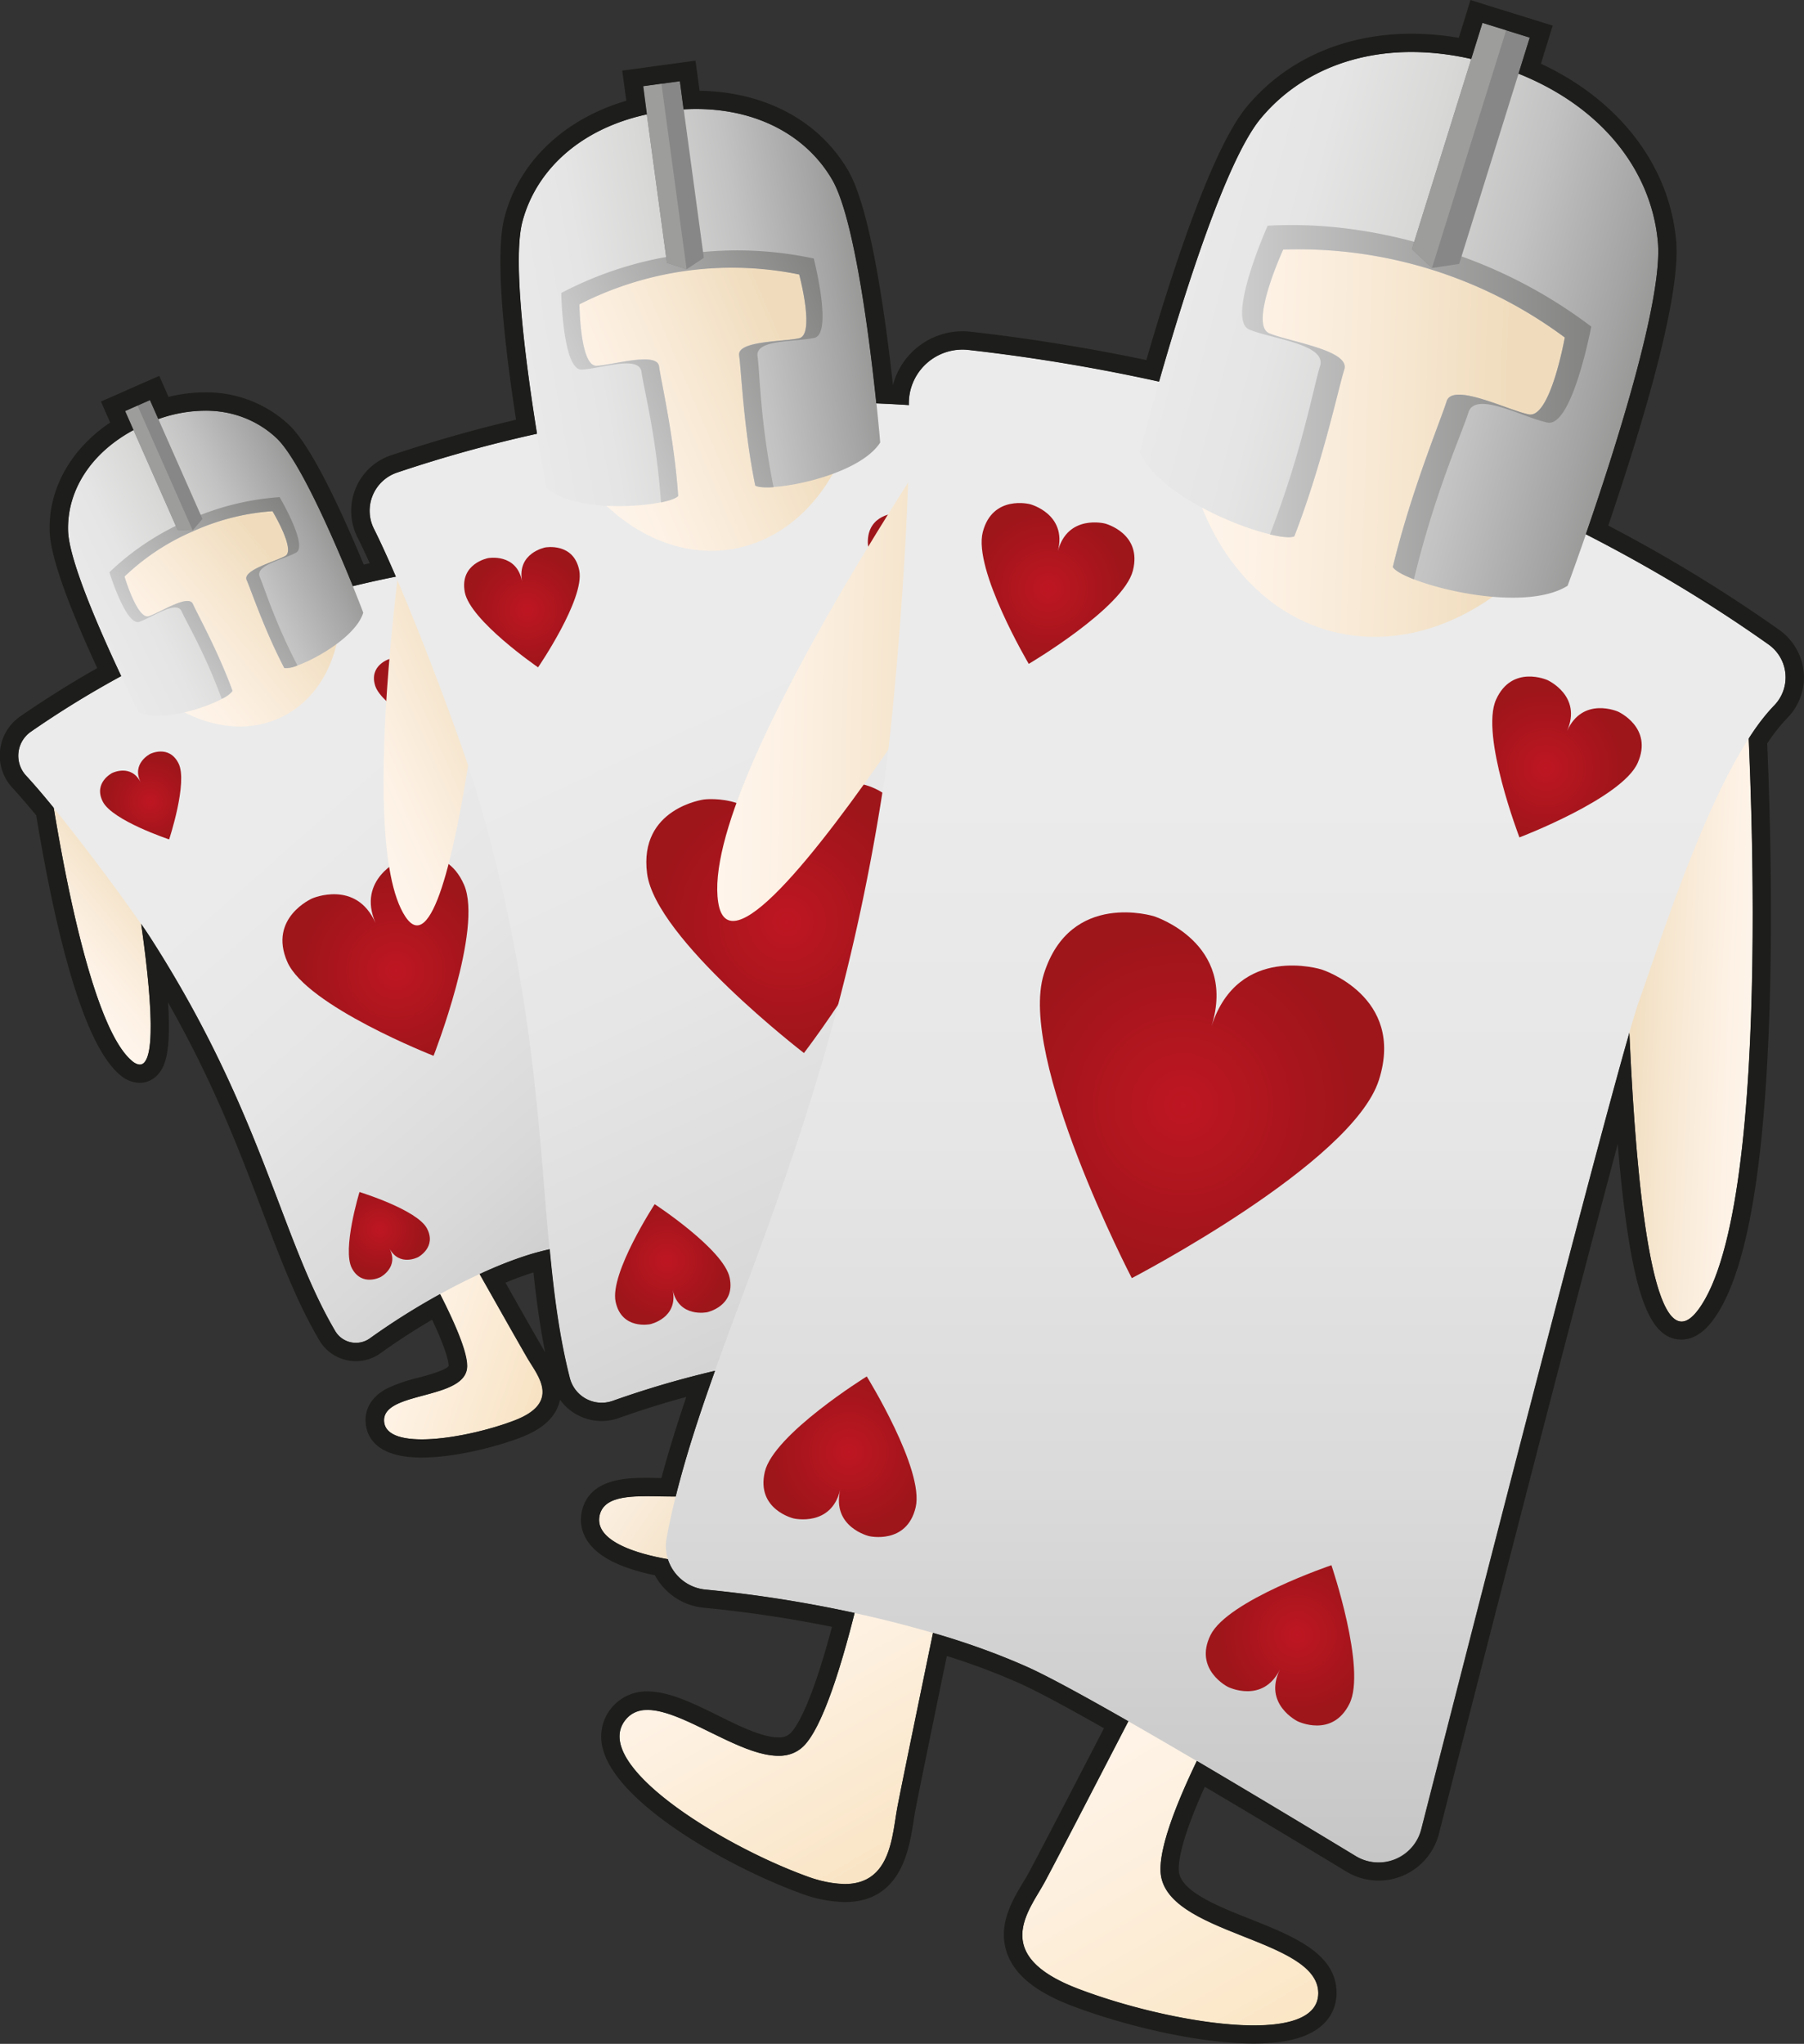 <svg xmlns="http://www.w3.org/2000/svg" xmlns:xlink="http://www.w3.org/1999/xlink" viewBox="0 0 492.52 558.09"><rect x="0" y="0" width="492.52" height="558.09" fill="#333333" stroke="none"/><defs><linearGradient id="a" x1="67.9" y1="251.32" x2="94.51" y2="297.41" gradientTransform="matrix(0.75, -0.66, 0.66, 0.75, -116.03, 211.22)" gradientUnits="userSpaceOnUse"><stop offset="0" stop-color="#fff5eb"/><stop offset="0.31" stop-color="#fef2e4"/><stop offset="0.77" stop-color="#fae8cf"/><stop offset="1" stop-color="#f7e2c2"/></linearGradient><linearGradient id="b" x1="117.63" y1="269.76" x2="149.06" y2="324.21" gradientTransform="matrix(0.75, -0.66, 0.66, 0.75, -116.03, 211.22)" gradientUnits="userSpaceOnUse"><stop offset="0" stop-color="#fff5eb"/><stop offset="0.21" stop-color="#fdf1e4"/><stop offset="0.52" stop-color="#f6e6cf"/><stop offset="0.74" stop-color="#f0dcbd"/></linearGradient><linearGradient id="c" x1="198.85" y1="174.9" x2="222.87" y2="174.9" xlink:href="#b"/><linearGradient id="d" x1="58.15" y1="120.61" x2="112.6" y2="120.61" gradientTransform="matrix(0.65, -0.6, 0.64, 0.77, -102.29, 203.54)" xlink:href="#b"/><linearGradient id="e" x1="143.31" y1="73.24" x2="143.31" y2="299.8" gradientTransform="matrix(0.75, -0.66, 0.66, 0.75, -116.03, 211.22)" gradientUnits="userSpaceOnUse"><stop offset="0" stop-color="#ebebeb"/><stop offset="0.29" stop-color="#ebebeb"/><stop offset="0.52" stop-color="#e6e6e6"/><stop offset="0.77" stop-color="#d9d9d9"/><stop offset="1" stop-color="#c6c6c6"/></linearGradient><radialGradient id="f" cx="88.38" cy="226.16" r="26.32" gradientTransform="matrix(0.92, -0.4, 0.4, 0.92, -63.72, 92.32)" gradientUnits="userSpaceOnUse"><stop offset="0" stop-color="#be1622"/><stop offset="1" stop-color="#9e151a"/></radialGradient><radialGradient id="g" cx="118.36" cy="179.42" r="11.6" gradientTransform="matrix(0.96, -0.29, 0.29, 0.96, -50.66, 52.59)" xlink:href="#f"/><radialGradient id="h" cx="49.7" cy="149.95" r="11.6" gradientTransform="translate(-70.76 107.16) rotate(-26.68)" xlink:href="#f"/><radialGradient id="i" cx="265.58" cy="558" r="11.6" gradientTransform="translate(599.87 703.99) rotate(152.03)" xlink:href="#f"/><radialGradient id="j" cx="218.45" cy="516.43" r="11.6" gradientTransform="translate(515.91 755.16) rotate(165.11)" xlink:href="#f"/><linearGradient id="k" x1="129.91" y1="79.06" x2="196.13" y2="79.06" gradientTransform="translate(-118.16 116.76) rotate(-12.78)" xlink:href="#b"/><linearGradient id="l" x1="134.89" y1="58.75" x2="201.28" y2="76.54" gradientTransform="matrix(0.75, -0.66, 0.66, 0.75, -116.03, 211.22)" gradientUnits="userSpaceOnUse"><stop offset="0" stop-color="#e9e9e9"/><stop offset="0.21" stop-color="#e5e5e5"/><stop offset="0.44" stop-color="#d8d8d7"/><stop offset="0.68" stop-color="#c2c2c2"/><stop offset="0.92" stop-color="#a4a4a4"/><stop offset="1" stop-color="#999998"/></linearGradient><linearGradient id="m" x1="142.22" y1="81.11" x2="194.49" y2="81.11" gradientTransform="matrix(0.75, -0.66, 0.66, 0.75, -116.03, 211.22)" gradientUnits="userSpaceOnUse"><stop offset="0" stop-color="#ccc"/><stop offset="1" stop-color="#838382"/></linearGradient><linearGradient id="n" x1="142.04" y1="317.78" x2="178.52" y2="380.97" gradientTransform="translate(-92.92 141.81) rotate(-25.06)" xlink:href="#b"/><linearGradient id="o" x1="210.21" y1="343.07" x2="253.31" y2="417.72" gradientTransform="translate(-92.92 141.81) rotate(-25.06)" xlink:href="#b"/><linearGradient id="p" x1="321.56" y1="213.02" x2="354.5" y2="213.02" gradientTransform="translate(-92.92 141.81) rotate(-25.06)" xlink:href="#b"/><linearGradient id="q" x1="133.07" y1="132.03" x2="207.73" y2="132.03" gradientTransform="matrix(0.8, -0.4, 0.4, 0.91, -70.2, 136.53)" xlink:href="#b"/><linearGradient id="r" x1="245.42" y1="73.64" x2="245.42" y2="384.26" gradientTransform="translate(-92.92 141.81) rotate(-25.06)" xlink:href="#e"/><radialGradient id="s" cx="195.2" cy="237.13" r="36.09" gradientTransform="translate(-9.67 42.09) rotate(-7.5)" xlink:href="#f"/><radialGradient id="t" cx="236.51" cy="152.44" r="15.9" gradientTransform="translate(13.89 7.54) rotate(-0.98)" xlink:href="#f"/><radialGradient id="u" cx="141.16" cy="140.46" r="15.9" gradientTransform="translate(-20.55 54.4) rotate(-10.57)" xlink:href="#f"/><radialGradient id="v" cx="173.75" cy="516.22" r="15.9" gradientTransform="translate(458.18 813.85) rotate(168.14)" xlink:href="#f"/><radialGradient id="w" cx="92.73" cy="498.43" r="15.9" gradientTransform="matrix(-1, -0.02, 0.02, -1, 363.32, 839.72)" xlink:href="#f"/><linearGradient id="x" x1="228.27" y1="76.03" x2="319.06" y2="76.03" gradientTransform="translate(-93.66 79.17) rotate(-12.78)" xlink:href="#b"/><linearGradient id="y" x1="233.88" y1="53.77" x2="324.89" y2="78.16" gradientTransform="translate(-92.92 141.81) rotate(-25.06)" xlink:href="#l"/><linearGradient id="z" x1="243.92" y1="84.43" x2="315.59" y2="84.43" gradientTransform="translate(-92.92 141.81) rotate(-25.06)" xlink:href="#m"/><linearGradient id="aa" x1="203.59" y1="420.17" x2="252.11" y2="504.22" gradientUnits="userSpaceOnUse"><stop offset="0" stop-color="#fff5eb"/><stop offset="0.32" stop-color="#fef2e4"/><stop offset="0.79" stop-color="#fbe9cf"/><stop offset="1" stop-color="#f9e4c4"/></linearGradient><linearGradient id="ab" x1="294.26" y1="453.81" x2="351.58" y2="553.09" gradientUnits="userSpaceOnUse"><stop offset="0" stop-color="#fff5eb"/><stop offset="0.32" stop-color="#fef2e4"/><stop offset="0.81" stop-color="#fceacf"/><stop offset="1" stop-color="#fbe6c5"/></linearGradient><linearGradient id="ac" x1="445.2" y1="278.46" x2="489.01" y2="278.46" gradientTransform="matrix(0.87, -0.04, -0.04, 0.99, 66.91, 21.39)" gradientUnits="userSpaceOnUse"><stop offset="0" stop-color="#f0dcbd"/><stop offset="0.29" stop-color="#f6e6cf"/><stop offset="0.72" stop-color="#fdf1e4"/><stop offset="1" stop-color="#fff5eb"/></linearGradient><linearGradient id="ad" x1="190.61" y1="177.05" x2="289.91" y2="177.05" gradientTransform="matrix(0.93, -0.02, -0.02, 1, 22.79, 4.83)" xlink:href="#b"/><linearGradient id="ae" x1="334.63" y1="95.45" x2="334.63" y2="508.59" gradientTransform="matrix(1, 0, 0, 1, 0, 0)" xlink:href="#e"/><radialGradient id="af" cx="304.4" cy="279.54" r="48" gradientTransform="matrix(0.95, 0.3, -0.3, 0.95, 117.65, -55.08)" xlink:href="#f"/><radialGradient id="ag" cx="362.95" cy="150.79" r="21.15" gradientTransform="matrix(0.91, 0.41, -0.41, 0.91, 153.62, -76.4)" xlink:href="#f"/><radialGradient id="ah" cx="230.11" cy="156.76" r="21.15" gradientTransform="translate(102.57 -48.54) rotate(14.48)" xlink:href="#f"/><radialGradient id="ai" cx="84.98" cy="437.91" r="21.15" gradientTransform="translate(214.6 842.19) rotate(-166.81)" xlink:href="#f"/><radialGradient id="aj" cx="-44.16" cy="444.58" r="21.15" gradientTransform="translate(117.71 825.45) rotate(-153.72)" xlink:href="#f"/><linearGradient id="ak" x1="320.13" y1="94.66" x2="440.89" y2="94.66" gradientTransform="translate(391.37 -294.19) rotate(77.22)" xlink:href="#b"/><linearGradient id="al" x1="325.74" y1="69.03" x2="446.79" y2="101.47" gradientTransform="matrix(1, 0, 0, 1, 0, 0)" xlink:href="#l"/><linearGradient id="am" x1="339.09" y1="109.81" x2="434.42" y2="109.81" gradientTransform="matrix(1, 0, 0, 1, 0, 0)" xlink:href="#m"/></defs><title>Kaartsoldaten_finaal_f</title><path d="M108.41,332.55s19,30.94,19.08,40.41-23.11,6.73-22.68,15.07,22.67,4.76,35.53-.14,6.47-12.22,3.77-16.78c-2.27-3.83-24-42.4-24-42.4Z" fill="url(#a)"/><path d="M168.22,313.06s5.27,32.48,11.86,39.31,24.25-8.12,29.75-1.85-14.14,18.27-27.48,23.19-13.24-4-14.28-8.69c-.94-4.26-11.52-47.08-11.52-47.08Z" fill="url(#b)"/><path d="M140.09,153.64s6.26-.7,6.89,13.35c.49,11.1,8,39.64,15,68.57,5,20.72-39.89-39.79-39.89-39.79l9.8-40.24Z" fill="#b2b2b2"/><path d="M133.31,162.68s58.05,52.22,58.38,72.55-69.88-54.08-69.88-54.08Z" fill="url(#c)"/><path d="M12.48,206s9.2,71.28,23.4,83.56S31,209,31,209Z" fill="url(#d)"/><path d="M91.5,363.45a6.56,6.56,0,0,0,9.48,2c16-11.5,33.05-19.81,44.32-23.12,9.33-2.74,40-8.25,55.24-10.92a6.6,6.6,0,0,0,4.76-9.49C192.2,296,151.56,215.6,148.17,207c-4.54-11.6-18.63-48.19-8.08-53.31,0,0-64.68-.31-131.66,46.11a8,8,0,0,0-1.27,12.07c9.53,10.26,28.21,35.38,33.93,44.29C71.72,303.85,76.51,338,91.5,363.45Z" fill="url(#e)"/><path d="M118.37,288.29s13.58-34.66,8.31-46.72-17.33-6.78-17.33-6.78-12,5.23-6.83,17.23c-5.29-11.94-17.29-6.7-17.29-6.7s-12.06,5.27-6.79,17.33,39.92,25.64,39.92,25.64" fill="url(#f)"/><path d="M118.6,200.39s7.68-14.49,6-20-7.26-3.83-7.26-3.83-5.51,1.69-3.85,7.2c-1.72-5.49-7.23-3.8-7.23-3.8s-5.55,1.71-3.84,7.25,16.2,13.23,16.2,13.23" fill="url(#g)"/><path d="M46.18,229.19s5.16-15.57,2.56-20.75S41,205.86,41,205.86s-5.16,2.59-2.6,7.75c-2.61-5.13-7.77-2.54-7.77-2.54s-5.18,2.6-2.58,7.79S46.18,229.2,46.18,229.2" fill="url(#h)"/><path d="M98.15,325.49s-4.8,15.69-2.08,20.81,7.84,2.4,7.84,2.4,5.1-2.7,2.42-7.8c2.73,5.07,7.83,2.36,7.83,2.36s5.12-2.72,2.4-7.84-18.4-9.93-18.4-9.93" fill="url(#i)"/><path d="M169.13,301s-8.23,14.19-6.74,19.8,7.1,4.11,7.1,4.11,5.57-1.48,4.12-7.05c1.51,5.56,7.09,4.07,7.09,4.07s5.6-1.49,4.11-7.09S169.13,301,169.13,301" fill="url(#j)"/><ellipse cx="58.31" cy="157.81" rx="32.56" ry="42.29" transform="translate(-64 42.3) rotate(-26.36)" fill="url(#k)"/><path d="M75.54,119.67c-8.25-7.9-21.43-10.24-35.77-3.9s-21.49,17.66-21.2,29.07c.3,12.14,19.27,49.57,19.27,49.57,7.49,3.58,24.48-3.26,25.68-5.76-4.05-11.06-9.61-21-10.82-23.74s-8.85,2.28-12,3.34S34,157.43,34,157.43a62.54,62.54,0,0,1,18.68-12.35,63.13,63.13,0,0,1,21.71-5.5s6.4,10.61,3.5,12.22-11.75,3.87-10.54,6.61,4.82,13.55,10.27,24c2.65.8,19.15-7.16,21.55-15.11C99.21,167.29,84.31,128.07,75.54,119.67Z" fill="url(#l)"/><path d="M80.85,150.89c3.33-1.85-4.51-15.14-4.51-15.14a72.57,72.57,0,0,0-25,6.31,72.08,72.08,0,0,0-21.47,14.2s4.55,14.75,8.16,13.53,10.17-6,11.56-2.86,6.3,11.23,10.94,23.9a7.47,7.47,0,0,0,2.94-2.18c-4.05-11.06-9.61-21-10.82-23.74s-8.85,2.28-12,3.34S34,157.43,34,157.43a62.54,62.54,0,0,1,18.68-12.35,63.13,63.13,0,0,1,21.71-5.5s6.4,10.61,3.5,12.22-11.75,3.87-10.54,6.61,4.82,13.55,10.27,24a7.48,7.48,0,0,0,3.59-.7c-6.24-12-8.91-21-10.3-24.18S77.52,152.74,80.85,150.89Z" fill="url(#m)"/><polygon points="37.54 110.73 34.15 112.23 48.49 144.69 52.61 144.83 55.28 141.69 40.93 109.23 37.54 110.73" fill="#878787"/><polygon points="34.15 112.23 48.49 144.69 52.61 144.83 37.54 110.73 34.15 112.23" fill="#9d9d9c"/><path d="M189.56,342s13.3,48,9.77,60.47-33,.08-35.61,11.23,28.05,14.89,46.85,13.33,13.17-13.63,11.35-20.67c-1.53-5.91-15.54-65-15.54-65Z" fill="url(#n)"/><path d="M275.76,339.08s-5.41,44.79.67,56.3,35-1.48,39.89,8.87-25.58,18.7-45,20.1S255.38,414,255.8,407.48c.37-6,2.73-66.41,2.73-66.41Z" fill="url(#o)"/><path d="M299.33,118.4s8.52,1.46,4,20.21c-3.57,14.81-4.57,55.23-6.38,96C295.65,263.8,259.54,167,259.54,167l28.22-49.27Z" fill="#b2b2b2"/><path d="M287,127.74s56.6,90.86,49.3,117.76-71.47-97.82-71.47-97.82Z" fill="url(#p)"/><path d="M112.16,131.17s-15.7,97.56-1.5,119.1S135.81,142,135.81,142Z" fill="url(#q)"/><path d="M155.53,376.29a9,9,0,0,0,11.75,6.21c25.48-9.06,51.06-13.52,67.16-13.6,13.33-.07,55.8,4.34,76.92,6.62a9,9,0,0,0,9.87-10.69c-7.41-39.06-30.35-160.46-31.52-173.13-1.57-17-6.22-70.57,9.62-73.3,0,0-85.07-25-190.95,10.66a11,11,0,0,0-6.27,15.42c8.65,17.14,23.7,57.33,27.84,71.24C152.15,290.26,145.47,337,155.53,376.29Z" fill="url(#r)"/><path d="M219.52,287.49s31.07-40.48,28.71-58.36S228,213.59,228,213.59s-17.8,2.34-15.55,20.11C210,216,192.21,218.3,192.21,218.3s-17.89,2.36-15.54,20.24,42.83,49,42.83,49" fill="url(#s)"/><path d="M253.25,171.81s15.63-16.17,15.49-24.12-8.09-7.82-8.09-7.82-7.91.14-7.81,8c-.18-7.89-8.09-7.75-8.09-7.75s-7.95.13-7.82,8.08,16.31,23.58,16.31,23.58" fill="url(#t)"/><path d="M146.91,182.21s12.72-18.56,11.25-26.37-9.28-6.36-9.28-6.36-7.77,1.45-6.36,9.22c-1.49-7.76-9.27-6.3-9.27-6.3s-7.81,1.46-6.36,9.27,20,20.54,20,20.54" fill="url(#u)"/><path d="M178.73,328.82s-12.29,18.83-10.66,26.61,9.43,6.15,9.43,6.15,7.74-1.63,6.15-9.36c1.67,7.72,9.41,6.09,9.41,6.09s7.78-1.64,6.15-9.42-20.47-20.08-20.47-20.08" fill="url(#v)"/><path d="M281.55,323.52S265.31,339.08,265.14,347s7.78,8.12,7.78,8.12,7.91.18,8.12-7.72c-.13,7.9,7.78,8.06,7.78,8.06s7.95.17,8.13-7.78-15.4-24.19-15.4-24.19" fill="url(#w)"/><ellipse cx="190.04" cy="92.78" rx="44.64" ry="57.98" transform="translate(-13.48 35.31) rotate(-10.25)" fill="url(#x)"/><path d="M227.23,49.1c-7.86-13.54-24.33-21.63-45.63-18.74s-35,15.08-39,30.23c-4.21,16.11,6.54,72.62,6.54,72.62,8.5,7.57,33.49,5,36,2.18-1.12-16.11-4.67-31.31-5.22-35.39s-12.52-.36-17.06-.16-4.68-16.78-4.68-16.78a91.71,91.71,0,0,1,60-8.15s4.4,16.41,0,17.42-17,.63-16.4,4.71,1.19,19.67,4.4,35.5c3.19,2.06,28-2.15,34.13-11.71C240.3,120.83,235.59,63.5,227.23,49.1Z" fill="url(#y)"/><path d="M222.35,92.25c5.09-1.17-.18-21.66-.18-21.66a99.64,99.64,0,0,0-35.27-1.18A98.86,98.86,0,0,0,153.23,80s.38,21.16,5.6,20.92,15.68-4.05,16.31.64,4,17.18,5.33,35.64c2.4-.5,4.12-1.12,4.69-1.76-1.12-16.11-4.67-31.31-5.22-35.39s-12.52-.36-17.06-.16-4.68-16.78-4.68-16.78a91.71,91.71,0,0,1,60-8.15s4.4,16.41,0,17.42-17,.63-16.4,4.71,1.19,19.67,4.4,35.5c.72.46,2.54.6,5,.44-3.68-18.13-3.74-31.09-4.38-35.77S217.26,93.42,222.35,92.25Z" fill="url(#z)"/><polygon points="180.58 22.88 175.55 23.56 182.09 71.77 187.46 73.53 192.16 70.41 185.62 22.19 180.58 22.88" fill="#878787"/><polygon points="175.55 23.56 182.09 71.77 187.46 73.53 180.58 22.88 175.55 23.56" fill="#9d9d9c"/><path d="M242.24,397.85s-11,65.31-22.3,78.37-39.81-18.5-49.22-6.53,25.41,33.74,48.94,42.44,23.54-9,25.31-18.5c1.49-8,17.89-87.07,17.89-87.07Z" fill="url(#aa)"/><path d="M347.75,442.87s-31.75,50.92-30.91,68.2,43,18,43.06,33.17-41.35,8.11-65.55-1.15S281,521.7,285.17,514c3.82-7,40.7-78.47,40.7-78.47Z" fill="url(#ab)"/><path d="M476.82,190.15s8.65,138.69-13.29,167.63-20-154.61-20-154.61Z" fill="url(#ac)"/><path d="M266.27,104.06S190.71,212.4,196.09,246.44s93.5-115.77,93.5-115.77Z" fill="url(#ad)"/><path d="M182,419.94a12,12,0,0,0,10.64,14.13c35.8,3.44,69.13,12.48,88.58,21.45,16.09,7.43,64.79,36.67,88.95,51.32A12.05,12.05,0,0,0,388,499.51c13.06-51.22,53.81-210.43,59.54-226.36,6.07-16.87,20.78-64.15,36.86-80.55A11,11,0,0,0,482.87,176c-30.24-21.58-106.43-67.84-218.48-80.48a14.66,14.66,0,0,0-16.24,15c.76,25.53-3.74,82.42-6.58,101.53C226.33,314.4,191.93,367,182,419.94Z" fill="url(#ae)"/><path d="M309,349s60.25-31.27,67.48-54.15-15.65-30.12-15.65-30.12-22.76-7.21-30.06,15.47c7.07-22.75-15.69-30-15.69-30S292.24,243,285,265.92,309,349,309,349" fill="url(#af)"/><path d="M414.85,228.65S442.8,218,447.11,208.32s-5.35-14-5.35-14-9.6-4.29-13.93,5.27c4.23-9.61-5.38-13.9-5.38-13.9s-9.65-4.31-14,5.34,6.37,37.6,6.37,37.6" fill="url(#ag)"/><path d="M280.87,181.27s25.78-15.19,28.42-25.43-7.6-12.88-7.6-12.88-10.19-2.64-12.87,7.52c2.58-10.19-7.61-12.81-7.61-12.81S271,135,268.32,145.26s12.54,36,12.54,36" fill="url(#ah)"/><path d="M236.63,375.85s-25.43,15.76-27.83,26.06,7.88,12.71,7.88,12.71,10.25,2.41,12.7-7.81c-2.35,10.24,7.9,12.64,7.9,12.64s10.29,2.41,12.71-7.88-13.35-35.72-13.35-35.72" fill="url(#ai)"/><path d="M363.49,427.39s-28.34,9.6-33,19.08,4.8,14.17,4.8,14.17,9.43,4.66,14.13-4.73c-4.6,9.44,4.84,14.09,4.84,14.09s9.48,4.68,14.17-4.8-4.93-37.81-4.93-37.81" fill="url(#aj)"/><ellipse cx="383.21" cy="97.83" rx="77.12" ry="59.37" transform="translate(190.71 443.32) rotate(-75.2)" fill="url(#ak)"/><path d="M452.63,66.15c-1.84-20.74-17.13-39.77-44.42-48.29s-50.7-1.55-64,14.47c-14.15,17-33,91.17-33,91.17,6,13.91,37.53,24.91,42.16,22.92,7.73-20,12-40.35,13.65-45.58S352.1,93.35,346.51,91s3.82-22.85,3.82-22.85a121.92,121.92,0,0,1,76.88,24s-3.94,22.24-9.86,21-20.77-8.79-22.4-3.57-9.65,24.38-14.69,45.25c2.68,4.28,34.88,13.16,47.71,5.12C428,159.93,454.59,88.21,452.63,66.15Z" fill="url(#al)"/><path d="M422.44,115.38c6.79,1.46,12-26.2,12-26.2A132.59,132.59,0,0,0,392.6,67.9c-11.32-3.53-27.56-7.33-46.51-6.27,0,0-11.46,25.7-5,28.36s21.17,4,19.3,10-4.82,23-13.67,45.94c3.19.76,5.61,1,6.65.53,7.73-20,12-40.35,13.65-45.58S352.1,93.35,346.51,91s3.82-22.85,3.82-22.85a121.92,121.92,0,0,1,76.88,24s-3.94,22.24-9.86,21-20.77-8.79-22.4-3.57-9.65,24.38-14.69,45.25c.6,1,2.72,2.17,5.76,3.35,5.79-23.92,13-39.57,14.88-45.56S415.65,113.92,422.44,115.38Z" fill="url(#am)"/><polygon points="411.2 8.27 404.74 6.26 385.47 68.04 390.95 73.18 398.38 72.06 417.65 10.29 411.2 8.27" fill="#878787"/><polygon points="404.74 6.26 385.47 68.04 390.95 73.18 411.2 8.27 404.74 6.26" fill="#9d9d9c"/><path d="M404.74,6.26l6.46,2h0l6.45,2-3.07,9.85c23.29,9.33,36.36,26.94,38.05,46,1.42,15.93-12.07,57.74-19.68,79.76A403.91,403.91,0,0,1,482.87,176a11,11,0,0,1,1.57,16.58,57.1,57.1,0,0,0-7,9.12c1.5,33.92,4.19,132.22-13.89,156.06-1.61,2.11-3.08,3.09-4.44,3.09-8.61,0-12.52-39.34-14.27-78.72-10.94,38.08-45,171.32-56.78,217.36a12,12,0,0,1-17.92,7.33c-11.12-6.75-27.44-16.58-43.38-26-5.69,11.84-10.22,23.52-9.9,30.19.85,17.29,43,18,43.06,33.17,0,6.4-7.31,8.85-17.6,8.85-14.16,0-33.94-4.64-47.95-10C270.14,533.82,281,521.7,285.17,514c2-3.63,12.87-24.63,22.89-44-11.36-6.5-21.18-11.88-26.89-14.52a197.41,197.41,0,0,0-26.45-9.62c-4.36,21.12-9,43.66-9.75,47.73-1.43,7.72-1.71,20.84-14.37,20.84a32.07,32.07,0,0,1-10.94-2.34c-23.53-8.7-58.36-30.47-48.94-42.44a7.22,7.22,0,0,1,6.06-2.77c9.68,0,25,12.53,35.73,12.53a9.29,9.29,0,0,0,7.43-3.23c4.79-5.53,9.52-20.43,13.38-35.76a346.92,346.92,0,0,0-40.73-6.39,12,12,0,0,1-10.28-8.3c-11.28-2-20-5.88-18.59-12,1.06-4.54,6.56-5.17,13-5.17,2.5,0,5.13.09,7.69.09h.06c2.78-11.15,6.49-22.44,10.74-34.33a260.36,260.36,0,0,0-27.89,8.19,9.24,9.24,0,0,1-3,.52,9,9,0,0,1-8.72-6.73c-2.81-11-4.32-22.58-5.51-35.2-1.89.45-3.49.86-4.72,1.22a108.57,108.57,0,0,0-14.39,5.58c5.82,10.29,12,21.27,13.2,23.22,2.7,4.56,9.08,11.88-3.77,16.78-7.29,2.77-17.59,5.13-25.22,5.13-5.84,0-10.12-1.38-10.31-5-.43-8.34,22.73-5.61,22.68-15.07,0-4-3.44-11.87-7.38-19.59A190.06,190.06,0,0,0,101,365.43a6.56,6.56,0,0,1-9.48-2c-15-25.46-19.78-59.6-50.41-107.34-.68-1.06-1.55-2.35-2.56-3.81,2.78,19.59,4.25,38.42-.38,38.42a3.73,3.73,0,0,1-2.27-1.12c-10.13-8.76-17.71-47.53-21.23-69-2.79-3.42-5.37-6.45-7.49-8.74a8,8,0,0,1,1.27-12.07,268,268,0,0,1,24.64-15.17c-5.64-12-14.3-31.57-14.5-39.74-.27-10.49,5.77-20.89,17.87-27.42l-2.29-5.19,3.39-1.5h0l3.39-1.5,2.29,5.19a38.46,38.46,0,0,1,12.71-2.28,27.88,27.88,0,0,1,19.61,7.53c6.39,6.12,16,28.6,20.79,40.35,4.14-1,8.06-1.88,11.72-2.59-2.15-5-4.18-9.46-5.94-13a11,11,0,0,1,6.27-15.42,368.08,368.08,0,0,1,38.22-10.61c-2.88-17.9-6.82-47-4-57.86,3.65-13.92,15.54-25.34,34-29.34l-1-7.69,5-.69h0l5-.68,1,7.69c1.14-.06,2.26-.1,3.37-.1,17.2,0,30.42,7.63,37.2,19.32,6.09,10.49,10.24,43.77,12.05,61.06q4.58.18,8.87.47v0a14.67,14.67,0,0,1,14.59-15.13,15.48,15.48,0,0,1,1.65.09,503.83,503.83,0,0,1,52.05,8.65C323.05,81,334.69,43.77,344.2,32.33s23.87-18.12,41.17-18.12a73.8,73.8,0,0,1,16.3,1.9l3.07-9.85M401.46,0,400,4.77l-1.73,5.56a77,77,0,0,0-12.87-1.12c-18.35,0-34.34,7.08-45,19.92-9.18,11.05-19.76,42.8-27.43,69.19C297.13,95,281,92.39,265,90.58a18.2,18.2,0,0,0-2.21-.13,19.7,19.7,0,0,0-19,14.71c-2.45-22.13-6.45-48.63-12.21-58.57C223.66,33,208.92,25.07,191,24.79l-.45-3.27-.67-4.95-5,.67-5,.68-5,.69-5,.67.67,4.95.45,3.28c-17,5-29.3,16.67-33.26,31.82-2.74,10.45,0,34.93,3.15,55.28-11.51,2.69-23,6-34.14,9.72a15.92,15.92,0,0,0-9.67,9.07,16.12,16.12,0,0,0,.52,13.33c1,2,2.12,4.34,3.35,7.06l-1.65.38c-6.2-14.94-14.25-32.28-20.34-38.11a33,33,0,0,0-23.07-8.92A41.57,41.57,0,0,0,46,108.38l-.51-1.17-2-4.57-4.58,2-3.39,1.5-3.39,1.5-4.57,2,2,4.57.51,1.17c-10.71,7.23-16.81,18-16.52,29.55.16,6.52,4.53,19.12,13,37.5-7.18,4.07-14.22,8.49-21,13.17a13,13,0,0,0-2.1,19.58c1.75,1.89,3.92,4.4,6.44,7.47,6.55,39.56,14.18,63.34,22.68,70.69a8.48,8.48,0,0,0,5.54,2.34,6.65,6.65,0,0,0,5.07-2.36c1.84-2.11,3.56-5.73,2.7-19.59C58.28,295.54,65.29,314,71.62,330.7c5.06,13.35,9.44,24.87,15.57,35.29a11.56,11.56,0,0,0,16.71,3.5c4.5-3.23,9.22-6.3,14.07-9.15,4.14,8.76,4.52,11.84,4.52,12.64v0c-.75,1.19-5.82,2.55-8.27,3.21a42.89,42.89,0,0,0-8.54,2.93c-5.37,2.81-6,6.93-5.86,9.14.19,3.63,2.43,9.73,15.3,9.73,8.75,0,19.87-2.74,27-5.46,5.71-2.18,9.13-5.15,10.43-9.08a8.63,8.63,0,0,0,.34-1.25,14,14,0,0,0,16.06,5c6-2.14,12.19-4.07,18.43-5.77-2.84,8.35-5,15.49-6.81,22.16-1.28,0-2.6-.05-3.89-.05h0c-5.13,0-15.69,0-17.79,9a10.38,10.38,0,0,0,1.49,8.22c2.85,4.31,8.89,7.39,18.43,9.38a17,17,0,0,0,13.34,8.86,341.4,341.4,0,0,1,35,5.22c-5.33,20-9.14,26.52-11,28.68a4.31,4.31,0,0,1-3.65,1.5c-4.32,0-10.52-3-16.52-6-6.85-3.36-13.33-6.54-19.21-6.54a12.35,12.35,0,0,0-12.09,16c4.16,14.76,33.63,31.61,53.23,38.86a36.71,36.71,0,0,0,12.68,2.65c15.41,0,17.62-14.35,18.82-22.06.16-1,.31-2,.47-2.86.57-3.08,3.54-17.65,8.62-42.27a180.59,180.59,0,0,1,20.57,7.78c4.46,2.06,12,6.08,22.33,11.95-12,23.2-19.12,36.87-20.63,39.62-.39.73-.88,1.55-1.41,2.41-3,5-7.05,11.73-4.46,19.26,2.06,6,7.83,10.7,17.65,14.46,13.44,5.14,34,10.33,49.74,10.33,9.23,0,15.5-1.79,19.18-5.47a11.56,11.56,0,0,0,3.42-8.39c0-10.79-12-15.52-23.51-20.1-9-3.58-19.28-7.64-19.55-13.3-.13-2.51.71-8.7,7.1-22.84,14.46,8.54,28.74,17.15,38.59,23.12a17,17,0,0,0,25.35-10.36c8.64-33.88,33.93-132.74,48.8-188.26.79,9.51,1.71,17.72,2.76,24.55,3.15,20.48,7.39,28.83,14.65,28.83,3,0,5.87-1.71,8.42-5.07,8.51-11.22,13.51-36.42,15.3-77.05,1.37-31,.42-63.22-.33-80.64a48,48,0,0,1,5.53-7,15.85,15.85,0,0,0,4.45-12.47A16.1,16.1,0,0,0,485.77,172a406.41,406.41,0,0,0-46.69-28.49c9.52-28,19.88-62.62,18.53-77.75-1.82-20.56-15.51-38.37-36.92-48.37l1.73-5.57L423.91,7l-4.77-1.49-6.45-2-6.46-2L401.46,0ZM138,350.24c2.73-1.12,5.3-2.07,7.64-2.8.73,6.9,1.71,14.34,3.18,21.78l-.4-.66c-.58-1-2.91-5-10.42-18.32Z" fill="#1d1d1b"/></svg>